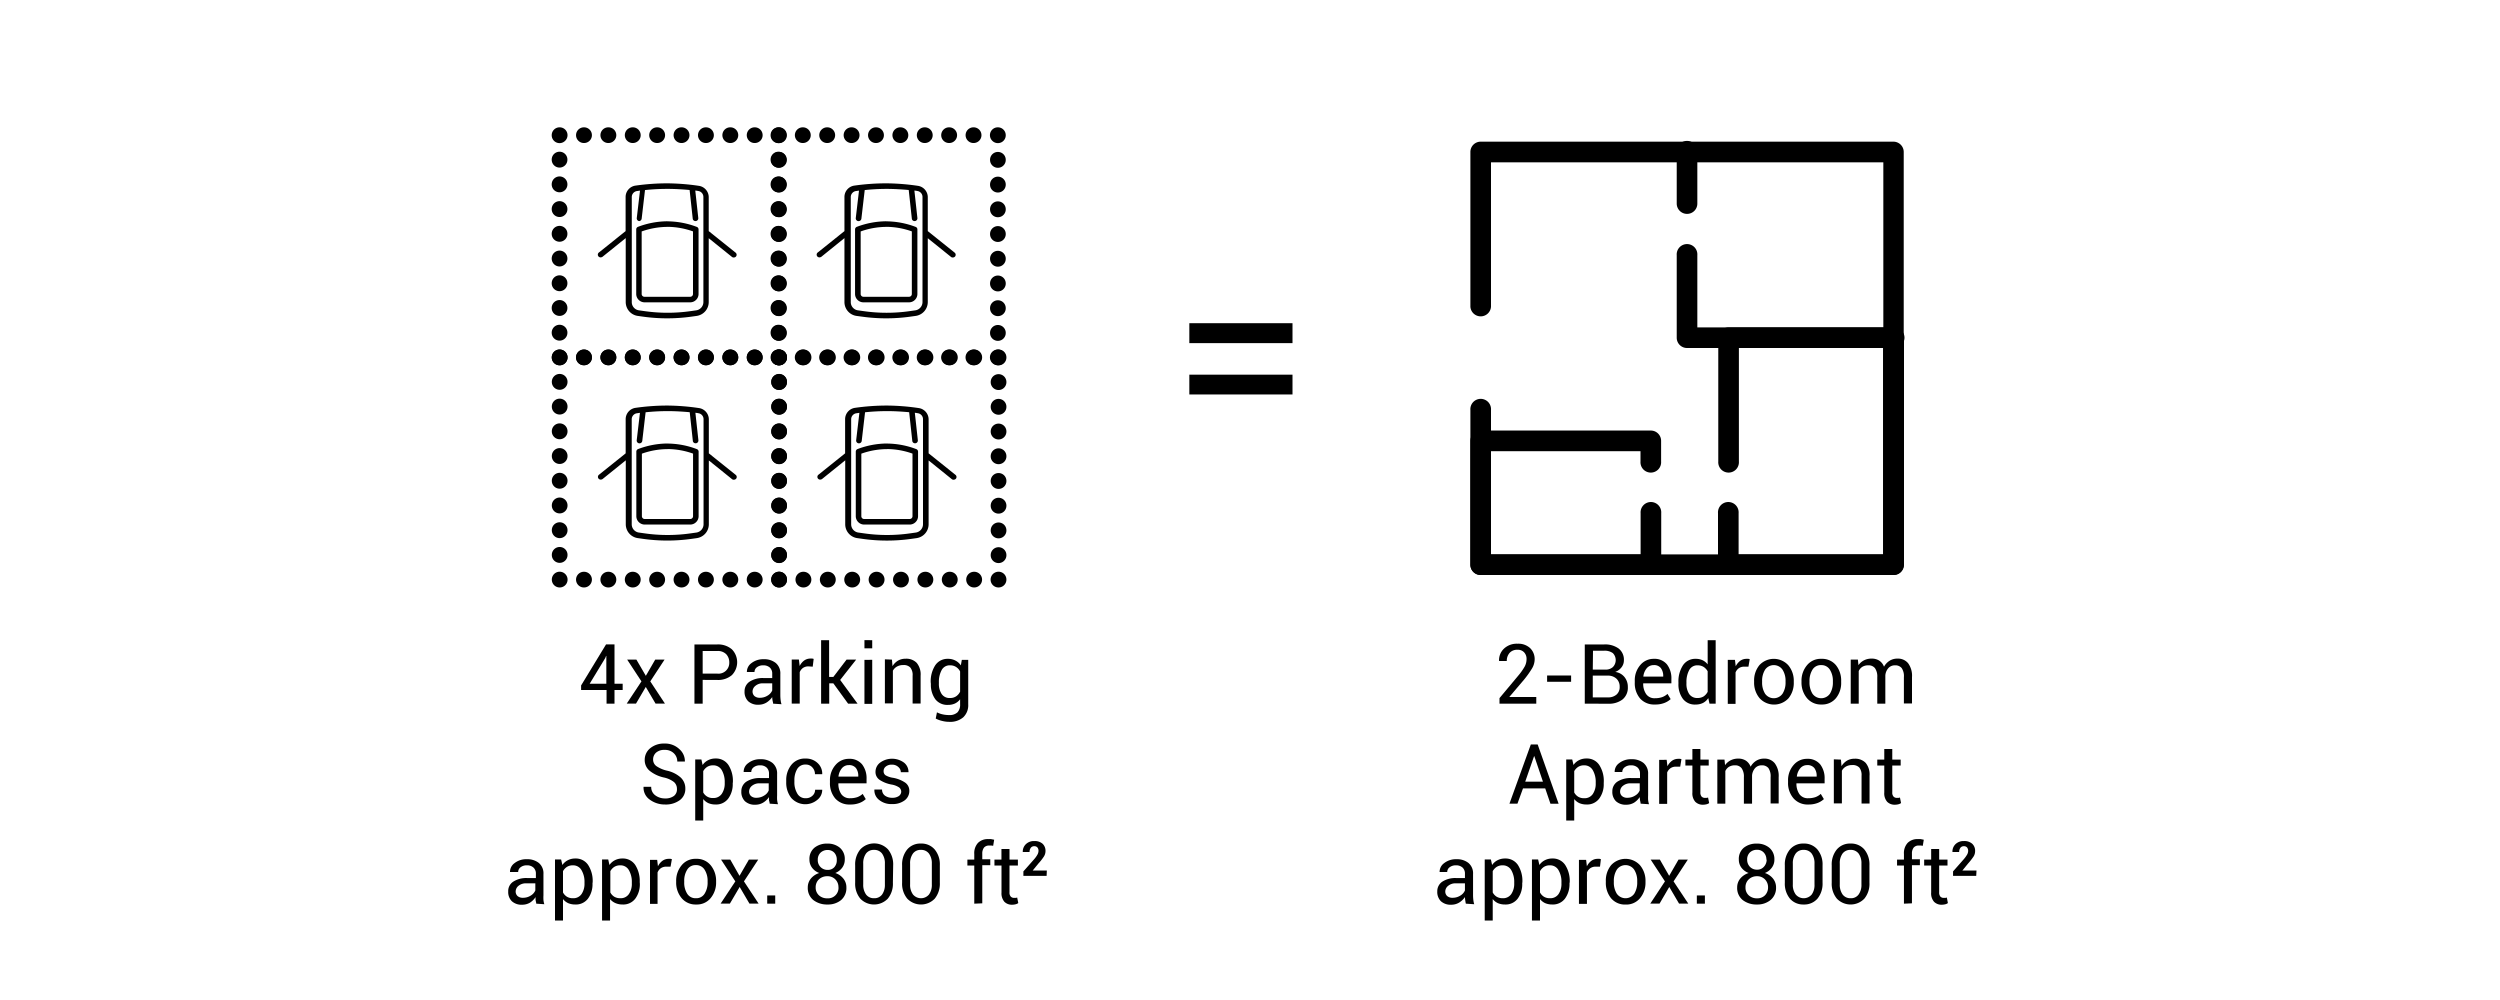 <svg id="Layer_1" data-name="Layer 1" xmlns="http://www.w3.org/2000/svg" width="450" height="180" viewBox="0 0 450 180"><defs><style>.cls-1,.cls-2,.cls-3{fill:none;stroke:#000;stroke-linecap:round;stroke-linejoin:round;stroke-width:2.83px;}.cls-2{stroke-dasharray:0.03 4.36;}.cls-3{stroke-dasharray:0.03 4.42;}</style></defs><title>diagrams</title><path d="M110.61,123.07h1.47v1.13h-1.47v2.46h-1.43V124.2H104.6v-.82l4.49-7.39h1.52Zm-4.47,0h3v-5h-.05l-.14.37Z"/><path d="M116.25,121.65l1.69-2.92h1.68l-2.57,3.92,2.64,4H118l-1.76-3-1.76,3h-1.67l2.65-4-2.57-3.92h1.66Z"/><path d="M126.48,122.38v4.28H125V116h4.08a3.81,3.81,0,0,1,2.66.88,3.31,3.31,0,0,1,0,4.64,3.81,3.81,0,0,1-2.66.87Zm0-1.13h2.63a1.94,1.94,0,0,0,2.16-2,2.13,2.13,0,0,0-.54-1.48,2.1,2.1,0,0,0-1.62-.59h-2.63Z"/><path d="M139.16,126.66c0-.24-.09-.45-.11-.64a3.31,3.31,0,0,1-.05-.55,3.47,3.47,0,0,1-1.05,1,2.75,2.75,0,0,1-1.4.38,2.59,2.59,0,0,1-1.88-.63,2.35,2.35,0,0,1-.65-1.75,2.06,2.06,0,0,1,.92-1.78,4.33,4.33,0,0,1,2.49-.64H139v-.78a1.46,1.46,0,0,0-.42-1.1,1.7,1.7,0,0,0-1.21-.41,1.77,1.77,0,0,0-1.13.35,1.06,1.06,0,0,0-.43.85h-1.37l0,0a1.93,1.93,0,0,1,.81-1.59,3.42,3.42,0,0,1,2.22-.71,3.3,3.3,0,0,1,2.17.68,2.43,2.43,0,0,1,.82,2v3.82a7.22,7.22,0,0,0,.05.82,4.15,4.15,0,0,0,.16.78Zm-2.39-1.06a2.55,2.55,0,0,0,1.41-.4,2,2,0,0,0,.82-.92V123h-1.62a2,2,0,0,0-1.39.44,1.32,1.32,0,0,0-.53,1,1.11,1.11,0,0,0,.33.84A1.42,1.42,0,0,0,136.77,125.6Z"/><path d="M146.29,120l-.74-.05a1.7,1.7,0,0,0-1,.27,1.73,1.73,0,0,0-.6.77v5.66h-1.44v-7.93h1.29l.14,1.16a2.71,2.71,0,0,1,.83-1,1.94,1.94,0,0,1,1.14-.34l.3,0,.25.06Z"/><path d="M150,123h-.74v3.66H147.8V115.23h1.44v6.62H150l2.38-3.12h1.73l-2.88,3.66,3.13,4.27h-1.7Z"/><path d="M157,116.7H155.6v-1.47H157Zm0,10H155.6v-7.93H157Z"/><path d="M160.55,118.73l.1,1.18a2.9,2.9,0,0,1,1-1,2.67,2.67,0,0,1,1.36-.34,2.59,2.59,0,0,1,2,.75,3.27,3.27,0,0,1,.7,2.31v5h-1.44v-5a2.11,2.11,0,0,0-.42-1.48,1.61,1.61,0,0,0-1.26-.44,2.22,2.22,0,0,0-1.13.27,1.84,1.84,0,0,0-.74.75v5.88h-1.44v-7.93Z"/><path d="M167.53,122.84a5.32,5.32,0,0,1,.81-3.08,2.64,2.64,0,0,1,2.29-1.17,2.79,2.79,0,0,1,1.32.3,2.6,2.6,0,0,1,1,.88l.18-1h1.15v8a3,3,0,0,1-.89,2.34,3.61,3.61,0,0,1-2.56.82,5.07,5.07,0,0,1-1.23-.16,4.74,4.74,0,0,1-1.17-.43l.22-1.12a4.1,4.1,0,0,0,1,.36,5.16,5.16,0,0,0,1.16.13,2.09,2.09,0,0,0,1.53-.48,2,2,0,0,0,.48-1.46v-.9a2.54,2.54,0,0,1-.93.76,2.91,2.91,0,0,1-1.25.25,2.72,2.72,0,0,1-2.27-1,4.4,4.4,0,0,1-.81-2.76ZM169,123a3.32,3.32,0,0,0,.49,1.91,1.69,1.69,0,0,0,1.52.73,1.89,1.89,0,0,0,1.09-.3,2.14,2.14,0,0,0,.72-.84v-3.64a2.07,2.07,0,0,0-.72-.8,1.9,1.9,0,0,0-1.08-.3,1.62,1.62,0,0,0-1.52.85,4.46,4.46,0,0,0-.5,2.23Z"/><path d="M121.85,142a1.61,1.61,0,0,0-.52-1.22,4.47,4.47,0,0,0-1.83-.83,6.2,6.2,0,0,1-2.54-1.19,2.48,2.48,0,0,1-.91-2,2.66,2.66,0,0,1,1-2.09,3.85,3.85,0,0,1,2.55-.83,3.7,3.7,0,0,1,2.68,1,2.87,2.87,0,0,1,1,2.23l0,0h-1.37a2,2,0,0,0-.64-1.5,2.25,2.25,0,0,0-1.62-.59,2.22,2.22,0,0,0-1.55.49,1.63,1.63,0,0,0-.54,1.27,1.44,1.44,0,0,0,.59,1.16,5.58,5.58,0,0,0,1.92.82,5.47,5.47,0,0,1,2.45,1.23,2.67,2.67,0,0,1,.84,2,2.49,2.49,0,0,1-1,2.08,4.24,4.24,0,0,1-2.65.78,4.55,4.55,0,0,1-2.73-.86,2.62,2.62,0,0,1-1.14-2.32v0h1.38a1.79,1.79,0,0,0,.76,1.55,2.9,2.9,0,0,0,1.72.54,2.56,2.56,0,0,0,1.62-.46A1.49,1.49,0,0,0,121.85,142Z"/><path d="M131.89,141a4.34,4.34,0,0,1-.82,2.76,2.71,2.71,0,0,1-2.26,1.05,3.23,3.23,0,0,1-1.29-.24,2.5,2.5,0,0,1-.94-.74v3.87h-1.44v-11h1.11l.22,1a2.6,2.6,0,0,1,1-.87,2.86,2.86,0,0,1,1.35-.3,2.66,2.66,0,0,1,2.29,1.16,5.33,5.33,0,0,1,.81,3.09Zm-1.44-.16a4.18,4.18,0,0,0-.53-2.21,1.73,1.73,0,0,0-1.57-.87,1.93,1.93,0,0,0-1.06.28,2.2,2.2,0,0,0-.71.77v3.83a1.89,1.89,0,0,0,1.79,1,1.77,1.77,0,0,0,1.55-.75,3.29,3.29,0,0,0,.53-1.93Z"/><path d="M138.54,144.66c0-.24-.09-.45-.12-.64a4.89,4.89,0,0,1,0-.55,3.36,3.36,0,0,1-1.05,1,2.71,2.71,0,0,1-1.39.38,2.6,2.6,0,0,1-1.89-.63,2.35,2.35,0,0,1-.65-1.75,2.06,2.06,0,0,1,.92-1.78,4.39,4.39,0,0,1,2.5-.64h1.56v-.78a1.46,1.46,0,0,0-.42-1.1,1.66,1.66,0,0,0-1.2-.41,1.78,1.78,0,0,0-1.14.35,1.06,1.06,0,0,0-.43.85h-1.37v0a1.88,1.88,0,0,1,.81-1.59,3.38,3.38,0,0,1,2.22-.71,3.31,3.31,0,0,1,2.17.68,2.46,2.46,0,0,1,.82,2v3.82a7.27,7.27,0,0,0,0,.82,4.15,4.15,0,0,0,.16.78Zm-2.4-1.06a2.55,2.55,0,0,0,1.41-.4,1.91,1.91,0,0,0,.82-.92V141h-1.61a2.06,2.06,0,0,0-1.4.44,1.31,1.31,0,0,0-.52,1,1.11,1.11,0,0,0,.33.84A1.39,1.39,0,0,0,136.14,143.6Z"/><path d="M145.06,143.68a1.69,1.69,0,0,0,1.17-.44,1.41,1.41,0,0,0,.49-1.09H148l0,0a2.27,2.27,0,0,1-.88,1.82,3.37,3.37,0,0,1-4.69-.34,4.42,4.42,0,0,1-.91-2.83v-.31a4.34,4.34,0,0,1,.92-2.81,3.09,3.09,0,0,1,2.57-1.14,3,3,0,0,1,2.17.82,2.56,2.56,0,0,1,.82,2l0,0h-1.31a1.72,1.72,0,0,0-.47-1.23,1.54,1.54,0,0,0-1.19-.51,1.67,1.67,0,0,0-1.55.83,3.89,3.89,0,0,0-.49,2v.31a3.88,3.88,0,0,0,.48,2A1.66,1.66,0,0,0,145.06,143.68Z"/><path d="M153,144.81a3.35,3.35,0,0,1-2.66-1.09,4.23,4.23,0,0,1-.95-2.87v-.32a4.12,4.12,0,0,1,1-2.83,3.11,3.11,0,0,1,2.41-1.11,2.89,2.89,0,0,1,2.38,1,4.08,4.08,0,0,1,.8,2.63V141h-5.07l0,0a3.3,3.3,0,0,0,.52,1.94,1.83,1.83,0,0,0,1.61.74,3.88,3.88,0,0,0,1.29-.2,3,3,0,0,0,.95-.58l.56.94a3.45,3.45,0,0,1-1.12.69A4.41,4.41,0,0,1,153,144.81Zm-.22-7.09a1.58,1.58,0,0,0-1.25.58,2.83,2.83,0,0,0-.61,1.49l0,0h3.57v-.12a2.3,2.3,0,0,0-.42-1.42A1.52,1.52,0,0,0,152.82,137.72Z"/><path d="M162.22,142.53a1,1,0,0,0-.36-.78,3.47,3.47,0,0,0-1.37-.53,5.73,5.73,0,0,1-2.15-.84,1.69,1.69,0,0,1-.75-1.45,2.07,2.07,0,0,1,.82-1.65,3.64,3.64,0,0,1,4.32,0,2.14,2.14,0,0,1,.8,1.71l0,0h-1.38a1.25,1.25,0,0,0-.45-.93,1.61,1.61,0,0,0-1.14-.42,1.63,1.63,0,0,0-1.13.35,1,1,0,0,0-.38.82.88.88,0,0,0,.32.72,3.64,3.64,0,0,0,1.35.47,5.68,5.68,0,0,1,2.21.87,1.77,1.77,0,0,1,.75,1.47,2.09,2.09,0,0,1-.85,1.73,3.54,3.54,0,0,1-2.23.66,3.45,3.45,0,0,1-2.39-.77,2.18,2.18,0,0,1-.82-1.79v-.05h1.38a1.32,1.32,0,0,0,.57,1.13,2.18,2.18,0,0,0,1.25.35,2,2,0,0,0,1.21-.32A1,1,0,0,0,162.22,142.53Z"/><path d="M96.52,162.66c0-.24-.09-.45-.11-.64a3.31,3.31,0,0,1,0-.55,3.47,3.47,0,0,1-1,1,2.75,2.75,0,0,1-1.4.38,2.59,2.59,0,0,1-1.88-.63,2.31,2.31,0,0,1-.65-1.75,2,2,0,0,1,.92-1.78,4.33,4.33,0,0,1,2.49-.64h1.57v-.78a1.43,1.43,0,0,0-.43-1.1,1.66,1.66,0,0,0-1.2-.41,1.75,1.75,0,0,0-1.13.35,1.06,1.06,0,0,0-.43.85H91.8l0,0a1.93,1.93,0,0,1,.81-1.59,3.38,3.38,0,0,1,2.22-.71,3.31,3.31,0,0,1,2.17.68,2.43,2.43,0,0,1,.82,2v3.82a7.22,7.22,0,0,0,0,.82,3.49,3.49,0,0,0,.16.78Zm-2.4-1.06a2.56,2.56,0,0,0,1.42-.4,2,2,0,0,0,.82-.92V159H94.74a2.08,2.08,0,0,0-1.4.44,1.34,1.34,0,0,0-.52,1,1.11,1.11,0,0,0,.33.84A1.39,1.39,0,0,0,94.12,161.6Z"/><path d="M106.65,159a4.34,4.34,0,0,1-.82,2.76,2.71,2.71,0,0,1-2.26,1.05,3.23,3.23,0,0,1-1.29-.24,2.5,2.5,0,0,1-.94-.74v3.87H99.9v-11H101l.23,1a2.6,2.6,0,0,1,1-.87,2.85,2.85,0,0,1,1.34-.3,2.65,2.65,0,0,1,2.29,1.16,5.26,5.26,0,0,1,.82,3.09Zm-1.44-.16a4.09,4.09,0,0,0-.54-2.21,1.71,1.71,0,0,0-1.56-.87,1.91,1.91,0,0,0-1.06.28,2.2,2.2,0,0,0-.71.77v3.83a2,2,0,0,0,.71.77,2,2,0,0,0,1.08.27,1.77,1.77,0,0,0,1.55-.75,3.29,3.29,0,0,0,.53-1.93Z"/><path d="M115.17,159a4.34,4.34,0,0,1-.82,2.76,2.7,2.7,0,0,1-2.26,1.05,3.14,3.14,0,0,1-1.28-.24,2.53,2.53,0,0,1-1-.74v3.87h-1.44v-11h1.11l.22,1a2.68,2.68,0,0,1,1-.87,2.92,2.92,0,0,1,1.35-.3,2.66,2.66,0,0,1,2.29,1.16,5.33,5.33,0,0,1,.81,3.09Zm-1.44-.16a4.18,4.18,0,0,0-.53-2.21,1.71,1.71,0,0,0-1.56-.87,1.94,1.94,0,0,0-1.07.28,2.2,2.2,0,0,0-.71.77v3.83a2,2,0,0,0,.71.77,2.06,2.06,0,0,0,1.08.27,1.77,1.77,0,0,0,1.55-.75,3.21,3.21,0,0,0,.53-1.93Z"/><path d="M120.7,156l-.74,0a1.68,1.68,0,0,0-1,.27,1.73,1.73,0,0,0-.6.77v5.66H117v-7.93h1.29l.14,1.16a2.71,2.71,0,0,1,.83-1,1.94,1.94,0,0,1,1.14-.34l.3,0,.24.06Z"/><path d="M121.71,158.62a4.33,4.33,0,0,1,1-2.89,3.17,3.17,0,0,1,2.58-1.14,3.23,3.23,0,0,1,2.61,1.13,4.38,4.38,0,0,1,1,2.9v.16a4.36,4.36,0,0,1-1,2.9,3.19,3.19,0,0,1-2.59,1.13,3.24,3.24,0,0,1-2.6-1.13,4.32,4.32,0,0,1-1-2.9Zm1.45.16a3.69,3.69,0,0,0,.53,2.08,1.75,1.75,0,0,0,1.58.82,1.73,1.73,0,0,0,1.56-.82,3.69,3.69,0,0,0,.54-2.08v-.16a3.71,3.71,0,0,0-.54-2.07,1.77,1.77,0,0,0-1.58-.83,1.73,1.73,0,0,0-1.56.83,3.7,3.7,0,0,0-.53,2.07Z"/><path d="M133.11,157.65l1.69-2.92h1.68l-2.57,3.92,2.64,4H134.9l-1.76-3-1.76,3h-1.67l2.65-4-2.57-3.92h1.66Z"/><path d="M139.54,162.66H138.1v-1.48h1.44Z"/><path d="M152.06,154.72a2.43,2.43,0,0,1-.47,1.47,2.87,2.87,0,0,1-1.24.95,3.09,3.09,0,0,1,1.45,1,2.46,2.46,0,0,1,.55,1.59,2.84,2.84,0,0,1-.95,2.28,3.69,3.69,0,0,1-2.44.8,4,4,0,0,1-2.56-.8,2.78,2.78,0,0,1-1-2.28,2.47,2.47,0,0,1,.56-1.59,3.19,3.19,0,0,1,1.51-1,2.79,2.79,0,0,1-1.29-.94,2.38,2.38,0,0,1-.48-1.47,2.61,2.61,0,0,1,.9-2.14,3.55,3.55,0,0,1,2.34-.74,3.35,3.35,0,0,1,2.23.74A2.64,2.64,0,0,1,152.06,154.72Zm-1.14,5a1.93,1.93,0,0,0-2-2,2.14,2.14,0,0,0-1.51.56,1.93,1.93,0,0,0-.59,1.44,1.87,1.87,0,0,0,.59,1.44,2.16,2.16,0,0,0,1.52.54,1.88,1.88,0,0,0,2-2Zm-.3-5a1.78,1.78,0,0,0-.48-1.27A1.59,1.59,0,0,0,149,153a1.81,1.81,0,0,0-1.29.47,1.7,1.7,0,0,0-.51,1.29,1.73,1.73,0,0,0,1.81,1.82,1.53,1.53,0,0,0,1.18-.5A1.85,1.85,0,0,0,150.62,154.74Z"/><path d="M160.72,158.89a4.19,4.19,0,0,1-.92,2.87,3.43,3.43,0,0,1-4.94,0,4.2,4.2,0,0,1-.93-2.87v-3.13a4.24,4.24,0,0,1,.92-2.86,3.42,3.42,0,0,1,5,0,4.24,4.24,0,0,1,.92,2.86Zm-1.44-3.43a2.94,2.94,0,0,0-.51-1.82,1.73,1.73,0,0,0-1.45-.66,1.71,1.71,0,0,0-1.44.66,3,3,0,0,0-.5,1.82v3.73a3,3,0,0,0,.51,1.82,1.72,1.72,0,0,0,1.44.67,1.7,1.7,0,0,0,1.45-.67,3,3,0,0,0,.5-1.82Z"/><path d="M169.17,158.89a4.25,4.25,0,0,1-.92,2.87,3.43,3.43,0,0,1-4.94,0,4.2,4.2,0,0,1-.93-2.87v-3.13a4.24,4.24,0,0,1,.92-2.86,3.07,3.07,0,0,1,2.46-1.06,3.12,3.12,0,0,1,2.48,1.06,4.19,4.19,0,0,1,.93,2.86Zm-1.44-3.43a2.94,2.94,0,0,0-.52-1.82,1.72,1.72,0,0,0-1.45-.66,1.68,1.68,0,0,0-1.43.66,2.94,2.94,0,0,0-.51,1.82v3.73a2.89,2.89,0,0,0,.52,1.82,1.88,1.88,0,0,0,2.88,0,2.92,2.92,0,0,0,.51-1.82Z"/><path d="M175.37,162.66V155.8h-1.24v-1.07h1.24v-1a2.72,2.72,0,0,1,.66-2,2.46,2.46,0,0,1,1.85-.69,2.92,2.92,0,0,1,.51,0l.56.11-.18,1.1a2.16,2.16,0,0,0-.32-.05,2.42,2.42,0,0,0-.39,0,1.15,1.15,0,0,0-.94.37,1.76,1.76,0,0,0-.31,1.1v1h1.44v1.07h-1.44v6.86Z"/><path d="M181.71,152.82v1.91h1.51v1.07h-1.51v4.81a1.05,1.05,0,0,0,.24.79.82.82,0,0,0,.61.22l.28,0a1.26,1.26,0,0,0,.25-.07l.2,1a1.34,1.34,0,0,1-.48.22,2.64,2.64,0,0,1-.62.08,1.88,1.88,0,0,1-1.4-.53,2.33,2.33,0,0,1-.52-1.67V155.8H179v-1.07h1.26v-1.91Z"/><path d="M188.39,157.66h-4.18v-.81l1.93-2.18a4.87,4.87,0,0,0,.61-.86,1.46,1.46,0,0,0,.18-.65.91.91,0,0,0-.19-.61.69.69,0,0,0-.57-.23.73.73,0,0,0-.63.29,1.21,1.21,0,0,0-.22.75H184.1v0a1.85,1.85,0,0,1,.55-1.4,2.07,2.07,0,0,1,1.53-.57,2.13,2.13,0,0,1,1.48.48,1.73,1.73,0,0,1,.53,1.32,1.84,1.84,0,0,1-.3,1,9.58,9.58,0,0,1-1,1.27l-1,1.23v0h2.54Z"/><path d="M276.53,126.66h-6.62v-1l3.34-4a10.59,10.59,0,0,0,1.22-1.73,2.88,2.88,0,0,0,.31-1.29,1.71,1.71,0,0,0-.43-1.21,1.51,1.51,0,0,0-1.19-.47,1.8,1.8,0,0,0-1.44.57,2.16,2.16,0,0,0-.5,1.45h-1.39v0a2.85,2.85,0,0,1,.87-2.21,3.35,3.35,0,0,1,2.47-.9,3.1,3.1,0,0,1,2.25.79,2.74,2.74,0,0,1,.82,2,3.26,3.26,0,0,1-.47,1.65,17.47,17.47,0,0,1-1.42,2l-2.68,3.15v0h4.86Z"/><path d="M282.8,122.72h-4.32v-1.13h4.32Z"/><path d="M285.26,126.66V116h3.48a4.15,4.15,0,0,1,2.61.73,2.55,2.55,0,0,1,.95,2.16,2,2,0,0,1-.43,1.23,2.59,2.59,0,0,1-1.13.83,2.53,2.53,0,0,1,1.66.91,2.78,2.78,0,0,1,.61,1.8,2.72,2.72,0,0,1-.95,2.24,4,4,0,0,1-2.58.77Zm1.44-6.13H289a1.91,1.91,0,0,0,1.31-.45,1.79,1.79,0,0,0,0-2.52,2.49,2.49,0,0,0-1.57-.43h-2Zm0,1.12v3.88h2.78A2.23,2.23,0,0,0,291,125a1.75,1.75,0,0,0,.54-1.38,1.92,1.92,0,0,0-.55-1.43,2.22,2.22,0,0,0-1.5-.58H286.7Z"/><path d="M297.88,126.81a3.36,3.36,0,0,1-2.67-1.09,4.23,4.23,0,0,1-.95-2.87v-.32a4.16,4.16,0,0,1,1-2.83,3.11,3.11,0,0,1,2.41-1.11,2.89,2.89,0,0,1,2.38,1,4.08,4.08,0,0,1,.8,2.63V123h-5.07l0,0a3.23,3.23,0,0,0,.53,1.94,1.82,1.82,0,0,0,1.61.74,3.82,3.82,0,0,0,1.28-.2,2.92,2.92,0,0,0,.95-.58l.57.94a3.62,3.62,0,0,1-1.13.69A4.39,4.39,0,0,1,297.88,126.81Zm-.23-7.09a1.6,1.6,0,0,0-1.25.58,2.75,2.75,0,0,0-.6,1.49v0h3.58v-.12a2.31,2.31,0,0,0-.43-1.42A1.52,1.52,0,0,0,297.65,119.72Z"/><path d="M302.12,122.84a5.32,5.32,0,0,1,.81-3.08,2.64,2.64,0,0,1,2.29-1.17,2.86,2.86,0,0,1,1.24.25,2.54,2.54,0,0,1,.92.75v-4.36h1.44v11.43h-1.11l-.22-1a2.55,2.55,0,0,1-.95.87,3,3,0,0,1-1.33.29,2.72,2.72,0,0,1-2.27-1,4.34,4.34,0,0,1-.82-2.76Zm1.44.16a3.33,3.33,0,0,0,.49,1.92,1.73,1.73,0,0,0,1.53.72,2,2,0,0,0,1.08-.29,2.31,2.31,0,0,0,.72-.82v-3.7a2.26,2.26,0,0,0-.72-.78,2,2,0,0,0-1.07-.29,1.63,1.63,0,0,0-1.53.85,4.46,4.46,0,0,0-.5,2.23Z"/><path d="M314.72,120,314,120a1.65,1.65,0,0,0-1,.27,1.73,1.73,0,0,0-.6.77v5.66H311v-7.93h1.29l.14,1.16a2.81,2.81,0,0,1,.83-1,1.94,1.94,0,0,1,1.14-.34l.31,0,.24.06Z"/><path d="M315.74,122.62a4.37,4.37,0,0,1,.95-2.89,3.53,3.53,0,0,1,5.19,0,4.34,4.34,0,0,1,1,2.9v.16a4.36,4.36,0,0,1-.95,2.9,3.54,3.54,0,0,1-5.19,0,4.32,4.32,0,0,1-1-2.9Zm1.44.16a3.78,3.78,0,0,0,.53,2.08,1.92,1.92,0,0,0,3.15,0,3.69,3.69,0,0,0,.54-2.08v-.16a3.71,3.71,0,0,0-.54-2.07,1.91,1.91,0,0,0-3.15,0,3.79,3.79,0,0,0-.53,2.07Z"/><path d="M324.27,122.62a4.32,4.32,0,0,1,1-2.89,3.17,3.17,0,0,1,2.58-1.14,3.23,3.23,0,0,1,2.61,1.13,4.38,4.38,0,0,1,.95,2.9v.16a4.31,4.31,0,0,1-.95,2.9,3.19,3.19,0,0,1-2.59,1.13,3.24,3.24,0,0,1-2.6-1.13,4.36,4.36,0,0,1-1-2.9Zm1.44.16a3.78,3.78,0,0,0,.53,2.08,1.92,1.92,0,0,0,3.15,0,3.78,3.78,0,0,0,.53-2.08v-.16a3.71,3.71,0,0,0-.54-2.07,1.77,1.77,0,0,0-1.58-.83,1.74,1.74,0,0,0-1.56.83,3.79,3.79,0,0,0-.53,2.07Z"/><path d="M334.42,118.73l.1,1a2.76,2.76,0,0,1,1-.87,2.9,2.9,0,0,1,1.38-.31,2.49,2.49,0,0,1,1.36.36,2.24,2.24,0,0,1,.86,1.1,2.92,2.92,0,0,1,1-1.07,2.6,2.6,0,0,1,1.43-.39,2.35,2.35,0,0,1,1.91.83,3.79,3.79,0,0,1,.7,2.5v4.74H342.7V121.9a2.59,2.59,0,0,0-.4-1.65,1.46,1.46,0,0,0-1.2-.49,1.54,1.54,0,0,0-1.2.51,2.23,2.23,0,0,0-.54,1.3v5.09h-1.45V121.9a2.6,2.6,0,0,0-.41-1.62,1.42,1.42,0,0,0-1.19-.52,2,2,0,0,0-1.09.27,1.73,1.73,0,0,0-.65.76v5.87h-1.44v-7.93Z"/><path d="M278.14,141.91h-4l-1,2.75H271.7L275.55,134h1.23l3.77,10.67h-1.47Zm-3.6-1.21h3.19l-1.55-4.58h-.05Z"/><path d="M288.67,141a4.34,4.34,0,0,1-.82,2.76,2.71,2.71,0,0,1-2.26,1.05,3.23,3.23,0,0,1-1.29-.24,2.5,2.5,0,0,1-.94-.74v3.87h-1.44v-11H283l.23,1a2.6,2.6,0,0,1,1-.87,2.86,2.86,0,0,1,1.35-.3,2.63,2.63,0,0,1,2.28,1.16,5.26,5.26,0,0,1,.82,3.09Zm-1.44-.16a4.18,4.18,0,0,0-.53-2.21,1.73,1.73,0,0,0-1.57-.87,1.91,1.91,0,0,0-1.06.28,2.2,2.2,0,0,0-.71.77v3.83a2,2,0,0,0,.71.77,2,2,0,0,0,1.08.27,1.77,1.77,0,0,0,1.55-.75,3.29,3.29,0,0,0,.53-1.93Z"/><path d="M295.31,144.66c0-.24-.08-.45-.11-.64a4.89,4.89,0,0,1-.05-.55,3.47,3.47,0,0,1-1,1,2.71,2.71,0,0,1-1.39.38,2.6,2.6,0,0,1-1.89-.63,2.35,2.35,0,0,1-.65-1.75,2.06,2.06,0,0,1,.92-1.78,4.36,4.36,0,0,1,2.5-.64h1.56v-.78a1.46,1.46,0,0,0-.42-1.1,1.68,1.68,0,0,0-1.2-.41,1.78,1.78,0,0,0-1.14.35,1.06,1.06,0,0,0-.43.85h-1.37v0a1.89,1.89,0,0,1,.8-1.59,3.42,3.42,0,0,1,2.23-.71,3.31,3.31,0,0,1,2.17.68,2.46,2.46,0,0,1,.82,2v3.82a7.27,7.27,0,0,0,0,.82,4.15,4.15,0,0,0,.16.78Zm-2.39-1.06a2.55,2.55,0,0,0,1.41-.4,1.91,1.91,0,0,0,.82-.92V141h-1.62a2.05,2.05,0,0,0-1.39.44,1.31,1.31,0,0,0-.52,1,1.07,1.07,0,0,0,.33.84A1.37,1.37,0,0,0,292.92,143.6Z"/><path d="M302.44,138l-.74,0a1.65,1.65,0,0,0-1,.27,1.82,1.82,0,0,0-.61.77v5.66h-1.44v-7.93H300l.14,1.16a2.71,2.71,0,0,1,.83-1,1.94,1.94,0,0,1,1.14-.34l.31,0,.24.06Z"/><path d="M306.07,134.82v1.91h1.5v1.07h-1.5v4.81a1.1,1.1,0,0,0,.23.79.86.86,0,0,0,.62.22l.27,0a1.2,1.2,0,0,0,.26-.07l.2,1a1.34,1.34,0,0,1-.48.22,2.7,2.7,0,0,1-.62.08,1.88,1.88,0,0,1-1.4-.53,2.29,2.29,0,0,1-.52-1.67V137.8h-1.26v-1.07h1.26v-1.91Z"/><path d="M310.41,136.73l.1,1a2.76,2.76,0,0,1,1-.87,2.9,2.9,0,0,1,1.38-.31,2.46,2.46,0,0,1,1.36.36,2.24,2.24,0,0,1,.86,1.1,2.92,2.92,0,0,1,1-1.07,2.6,2.6,0,0,1,1.43-.39,2.35,2.35,0,0,1,1.91.83,3.79,3.79,0,0,1,.71,2.5v4.74h-1.45V139.9a2.59,2.59,0,0,0-.4-1.65,1.46,1.46,0,0,0-1.2-.49,1.55,1.55,0,0,0-1.2.51,2.29,2.29,0,0,0-.54,1.3v5.09H313.9V139.9a2.6,2.6,0,0,0-.41-1.62,1.42,1.42,0,0,0-1.19-.52,2,2,0,0,0-1.09.27,1.73,1.73,0,0,0-.65.76v5.87h-1.44v-7.93Z"/><path d="M325.51,144.81a3.34,3.34,0,0,1-2.66-1.09,4.18,4.18,0,0,1-1-2.87v-.32a4.12,4.12,0,0,1,1-2.83,3.11,3.11,0,0,1,2.41-1.11,2.9,2.9,0,0,1,2.38,1,4.08,4.08,0,0,1,.79,2.63V141h-5.07l0,0a3.3,3.3,0,0,0,.53,1.94,1.83,1.83,0,0,0,1.61.74,3.88,3.88,0,0,0,1.29-.2,3,3,0,0,0,.95-.58l.56.94a3.57,3.57,0,0,1-1.12.69A4.44,4.44,0,0,1,325.51,144.81Zm-.22-7.09a1.58,1.58,0,0,0-1.25.58,2.75,2.75,0,0,0-.61,1.49l0,0H327v-.12a2.3,2.3,0,0,0-.42-1.42A1.54,1.54,0,0,0,325.29,137.72Z"/><path d="M331.37,136.73l.1,1.18a3,3,0,0,1,1-1,2.63,2.63,0,0,1,1.35-.34,2.59,2.59,0,0,1,2,.75,3.27,3.27,0,0,1,.7,2.31v5h-1.44v-5a2.16,2.16,0,0,0-.41-1.48,1.65,1.65,0,0,0-1.27-.44,2.22,2.22,0,0,0-1.13.27,1.82,1.82,0,0,0-.73.75v5.88h-1.45v-7.93Z"/><path d="M340.61,134.82v1.91h1.51v1.07h-1.51v4.81a1.05,1.05,0,0,0,.24.79.82.82,0,0,0,.61.22l.27,0a1.2,1.2,0,0,0,.26-.07l.2,1a1.34,1.34,0,0,1-.48.22,2.7,2.7,0,0,1-.62.08,1.88,1.88,0,0,1-1.4-.53,2.29,2.29,0,0,1-.52-1.67V137.8h-1.26v-1.07h1.26v-1.91Z"/><path d="M263.85,162.66c-.05-.24-.08-.45-.11-.64a4.89,4.89,0,0,1-.05-.55,3.47,3.47,0,0,1-1.05,1,2.74,2.74,0,0,1-1.39.38,2.6,2.6,0,0,1-1.89-.63,2.35,2.35,0,0,1-.65-1.75,2.06,2.06,0,0,1,.92-1.78,4.34,4.34,0,0,1,2.5-.64h1.56v-.78a1.46,1.46,0,0,0-.42-1.1,1.69,1.69,0,0,0-1.2-.41,1.78,1.78,0,0,0-1.14.35,1.06,1.06,0,0,0-.43.85h-1.37l0,0a1.93,1.93,0,0,1,.81-1.59,3.42,3.42,0,0,1,2.23-.71,3.29,3.29,0,0,1,2.16.68,2.43,2.43,0,0,1,.82,2v3.82a7.22,7.22,0,0,0,.05.82,4.15,4.15,0,0,0,.16.78Zm-2.39-1.06a2.55,2.55,0,0,0,1.41-.4,2,2,0,0,0,.82-.92V159h-1.62a2.05,2.05,0,0,0-1.39.44,1.32,1.32,0,0,0-.53,1,1.11,1.11,0,0,0,.33.84A1.42,1.42,0,0,0,261.46,161.6Z"/><path d="M274,159a4.34,4.34,0,0,1-.82,2.76,2.7,2.7,0,0,1-2.26,1.05,3.23,3.23,0,0,1-1.29-.24,2.5,2.5,0,0,1-.94-.74v3.87h-1.44v-11h1.11l.22,1a2.6,2.6,0,0,1,1-.87,2.89,2.89,0,0,1,1.35-.3,2.66,2.66,0,0,1,2.29,1.16,5.33,5.33,0,0,1,.81,3.09Zm-1.44-.16a4.18,4.18,0,0,0-.53-2.21,1.73,1.73,0,0,0-1.56-.87,1.94,1.94,0,0,0-1.07.28,2.2,2.2,0,0,0-.71.77v3.83a2,2,0,0,0,.71.77,2.06,2.06,0,0,0,1.08.27,1.77,1.77,0,0,0,1.55-.75,3.29,3.29,0,0,0,.53-1.93Z"/><path d="M282.51,159a4.4,4.4,0,0,1-.82,2.76,2.72,2.72,0,0,1-2.27,1.05,3.21,3.21,0,0,1-1.28-.24,2.5,2.5,0,0,1-.94-.74v3.87h-1.45v-11h1.11l.23,1a2.65,2.65,0,0,1,1-.87,2.92,2.92,0,0,1,1.35-.3,2.65,2.65,0,0,1,2.29,1.16,5.26,5.26,0,0,1,.82,3.09Zm-1.45-.16a4.09,4.09,0,0,0-.53-2.21,1.71,1.71,0,0,0-1.56-.87,1.88,1.88,0,0,0-1.06.28,2.2,2.2,0,0,0-.71.77v3.83a2,2,0,0,0,.71.77,2,2,0,0,0,1.07.27,1.78,1.78,0,0,0,1.56-.75,3.28,3.28,0,0,0,.52-1.93Z"/><path d="M288,156l-.74,0a1.65,1.65,0,0,0-1,.27,1.82,1.82,0,0,0-.61.77v5.66h-1.44v-7.93h1.29l.14,1.16a2.71,2.71,0,0,1,.83-1,1.94,1.94,0,0,1,1.14-.34l.31,0,.24.06Z"/><path d="M289.05,158.62a4.37,4.37,0,0,1,.95-2.89,3.53,3.53,0,0,1,5.19,0,4.34,4.34,0,0,1,1,2.9v.16a4.32,4.32,0,0,1-1,2.9,3.19,3.19,0,0,1-2.59,1.13,3.25,3.25,0,0,1-2.6-1.13,4.36,4.36,0,0,1-.95-2.9Zm1.44.16a3.78,3.78,0,0,0,.53,2.08,1.92,1.92,0,0,0,3.15,0,3.78,3.78,0,0,0,.53-2.08v-.16a3.71,3.71,0,0,0-.54-2.07,1.9,1.9,0,0,0-3.14,0,3.79,3.79,0,0,0-.53,2.07Z"/><path d="M300.45,157.65l1.68-2.92h1.68l-2.57,3.92,2.65,4h-1.66l-1.76-3-1.75,3h-1.67l2.64-4-2.57-3.92h1.66Z"/><path d="M306.88,162.66h-1.45v-1.48h1.45Z"/><path d="M319.39,154.72a2.37,2.37,0,0,1-.47,1.47,2.82,2.82,0,0,1-1.24.95,3.17,3.17,0,0,1,1.46,1,2.52,2.52,0,0,1,.55,1.59,2.82,2.82,0,0,1-1,2.28,3.69,3.69,0,0,1-2.44.8,4,4,0,0,1-2.56-.8,2.78,2.78,0,0,1-1-2.28,2.47,2.47,0,0,1,.56-1.59,3.23,3.23,0,0,1,1.51-1,2.89,2.89,0,0,1-1.29-.94,2.38,2.38,0,0,1-.48-1.47,2.61,2.61,0,0,1,.9-2.14,3.58,3.58,0,0,1,2.34-.74,3.38,3.38,0,0,1,2.24.74A2.67,2.67,0,0,1,319.39,154.72Zm-1.14,5a2,2,0,0,0-.57-1.44,1.92,1.92,0,0,0-1.4-.56,2.09,2.09,0,0,0-1.5.56,1.89,1.89,0,0,0-.59,1.44,1.86,1.86,0,0,0,.58,1.44,2.17,2.17,0,0,0,1.52.54,1.93,1.93,0,0,0,1.4-.54A2,2,0,0,0,318.25,159.7Zm-.3-5a1.78,1.78,0,0,0-.48-1.27,1.59,1.59,0,0,0-1.19-.49,1.84,1.84,0,0,0-1.29.47,1.7,1.7,0,0,0-.5,1.29,1.79,1.79,0,0,0,.51,1.32,1.74,1.74,0,0,0,1.29.5,1.55,1.55,0,0,0,1.19-.5A1.89,1.89,0,0,0,318,154.74Z"/><path d="M328.06,158.89a4.25,4.25,0,0,1-.92,2.87,3.12,3.12,0,0,1-2.47,1.05,3.15,3.15,0,0,1-2.48-1.05,4.25,4.25,0,0,1-.92-2.87v-3.13a4.19,4.19,0,0,1,.92-2.86,3.07,3.07,0,0,1,2.46-1.06,3.12,3.12,0,0,1,2.48,1.06,4.19,4.19,0,0,1,.93,2.86Zm-1.45-3.43a2.94,2.94,0,0,0-.51-1.82,1.72,1.72,0,0,0-1.45-.66,1.68,1.68,0,0,0-1.43.66,2.94,2.94,0,0,0-.51,1.82v3.73a2.89,2.89,0,0,0,.52,1.82,1.88,1.88,0,0,0,2.88,0,2.92,2.92,0,0,0,.5-1.82Z"/><path d="M336.5,158.89a4.19,4.19,0,0,1-.92,2.87,3.43,3.43,0,0,1-4.94,0,4.2,4.2,0,0,1-.93-2.87v-3.13a4.24,4.24,0,0,1,.92-2.86,3.09,3.09,0,0,1,2.47-1.06,3.13,3.13,0,0,1,2.48,1.06,4.24,4.24,0,0,1,.92,2.86Zm-1.44-3.43a2.94,2.94,0,0,0-.51-1.82,1.73,1.73,0,0,0-1.45-.66,1.71,1.71,0,0,0-1.44.66,2.93,2.93,0,0,0-.5,1.82v3.73a3,3,0,0,0,.51,1.82,1.72,1.72,0,0,0,1.44.67,1.67,1.67,0,0,0,1.44-.67,2.92,2.92,0,0,0,.51-1.82Z"/><path d="M342.71,162.66V155.8h-1.24v-1.07h1.24v-1a2.72,2.72,0,0,1,.66-2,2.44,2.44,0,0,1,1.85-.69,2.89,2.89,0,0,1,.5,0l.56.11-.18,1.1-.31-.05a2.61,2.61,0,0,0-.4,0,1.12,1.12,0,0,0-.93.37,1.7,1.7,0,0,0-.31,1.1v1h1.43v1.07h-1.43v6.86Z"/><path d="M349.05,152.82v1.91h1.5v1.07h-1.5v4.81a1.1,1.1,0,0,0,.23.79.83.83,0,0,0,.61.22l.28,0a1.38,1.38,0,0,0,.26-.07l.19,1a1.21,1.21,0,0,1-.47.22,2.72,2.72,0,0,1-.63.08,1.86,1.86,0,0,1-1.39-.53,2.29,2.29,0,0,1-.52-1.67V155.8h-1.26v-1.07h1.26v-1.91Z"/><path d="M355.72,157.66h-4.17v-.81l1.92-2.18a5.64,5.64,0,0,0,.62-.86,1.46,1.46,0,0,0,.18-.65,1,1,0,0,0-.19-.61.71.71,0,0,0-.58-.23.73.73,0,0,0-.63.29,1.21,1.21,0,0,0-.22.75h-1.21v0a1.85,1.85,0,0,1,.54-1.4,2.07,2.07,0,0,1,1.53-.57,2.11,2.11,0,0,1,1.48.48,1.7,1.7,0,0,1,.53,1.32,1.83,1.83,0,0,1-.29,1,11.6,11.6,0,0,1-1,1.27l-1,1.23v0h2.54Z"/><path d="M232.65,61.76H214.08V58.18h18.57Zm0,9.24H214.08V67.44h18.57Z"/><path d="M120.15,73a40.61,40.61,0,0,0-5.74.41,2.07,2.07,0,0,0-1.79,2V81.6l-4.8,3.85a.49.49,0,0,0-.08.7.5.5,0,0,0,.4.18.66.66,0,0,0,.32-.1l4.18-3.37V94.38a2.52,2.52,0,0,0,2.15,2.48l1,.14a31.33,31.33,0,0,0,8.65,0l1-.14a2.52,2.52,0,0,0,2.15-2.48V82.88l4.18,3.37a.47.47,0,0,0,.32.1.55.55,0,0,0,.41-.18.49.49,0,0,0-.08-.7l-4.83-3.87V75.45a2.07,2.07,0,0,0-1.79-2A40.57,40.57,0,0,0,120.15,73Zm0,1c1.34,0,2.7.08,4,.2l.56,5.15a.48.48,0,0,0,.5.44h.06a.5.5,0,0,0,.44-.56l-.54-4.93a5,5,0,0,1,.54.08,1.08,1.08,0,0,1,.93,1.06V94.38a1.51,1.51,0,0,1-1.29,1.48l-1,.14A29.2,29.2,0,0,1,116,96l-1-.14a1.5,1.5,0,0,1-1.29-1.48V75.45h0a1.09,1.09,0,0,1,.92-1.06l.56-.08-.58,4.93a.5.5,0,0,0,.44.56h.06a.5.5,0,0,0,.5-.44l.6-5.15A38.59,38.59,0,0,1,120.16,74Zm0,5.83a15.19,15.19,0,0,0-5.29,1,.5.5,0,0,0-.32.46V92.92a1.51,1.51,0,0,0,1.5,1.5h8.21a1.51,1.51,0,0,0,1.5-1.5V81.3a.48.48,0,0,0-.32-.46A15.09,15.09,0,0,0,120.16,79.84Zm0,1a13.9,13.9,0,0,1,4.6.82V92.92a.5.5,0,0,1-.5.5h-8.21a.5.5,0,0,1-.5-.5V81.66A13.91,13.91,0,0,1,120.16,80.84Z"/><path d="M340.81,103.5H266.52a1.85,1.85,0,0,1-1.85-1.86V73.79a1.86,1.86,0,1,1,3.71,0v26H339V29.22H268.38v26a1.86,1.86,0,0,1-3.71,0V27.36a1.85,1.85,0,0,1,1.85-1.86h74.29a1.86,1.86,0,0,1,1.86,1.86v74.28A1.86,1.86,0,0,1,340.81,103.5Z"/><path d="M340.81,62.64H303.67a1.85,1.85,0,0,1-1.86-1.85V45.93a1.86,1.86,0,1,1,3.71,0v13h35.29a1.86,1.86,0,1,1,0,3.71Z"/><path d="M303.67,38.5a1.86,1.86,0,0,1-1.86-1.86V27.36a1.86,1.86,0,1,1,3.71,0v9.28A1.85,1.85,0,0,1,303.67,38.5Z"/><path d="M297.17,103.5H266.52a1.85,1.85,0,0,1-1.85-1.86V79.36a1.85,1.85,0,0,1,1.85-1.86h30.65A1.85,1.85,0,0,1,299,79.36v3.71a1.86,1.86,0,1,1-3.71,0V81.22H268.38V99.79h26.93V92.36a1.86,1.86,0,1,1,3.71,0v9.28A1.85,1.85,0,0,1,297.17,103.5Z"/><path d="M340.81,103.5H311.1a1.86,1.86,0,0,1-1.86-1.86V92.36a1.86,1.86,0,1,1,3.71,0v7.43h26V62.64H313V83.07a1.86,1.86,0,1,1-3.71,0V60.79a1.86,1.86,0,0,1,1.86-1.86h29.71a1.86,1.86,0,0,1,1.86,1.86v40.85A1.86,1.86,0,0,1,340.81,103.5Z"/><path d="M159.65,73a40.61,40.61,0,0,0-5.74.41,2.07,2.07,0,0,0-1.79,2V81.6l-4.8,3.85a.49.49,0,0,0-.08.7.5.5,0,0,0,.4.18.66.66,0,0,0,.32-.1l4.18-3.37V94.38a2.52,2.52,0,0,0,2.15,2.48l1,.14A31.33,31.33,0,0,0,164,97l1-.14a2.52,2.52,0,0,0,2.15-2.48V82.88l4.18,3.37a.47.47,0,0,0,.32.1.55.55,0,0,0,.41-.18.49.49,0,0,0-.08-.7l-4.83-3.87V75.45a2.07,2.07,0,0,0-1.79-2A40.57,40.57,0,0,0,159.65,73Zm0,1c1.34,0,2.7.08,4,.2l.56,5.15a.48.48,0,0,0,.5.44h.06a.5.5,0,0,0,.44-.56l-.54-4.93a5,5,0,0,1,.54.08,1.08,1.08,0,0,1,.93,1.06V94.38a1.51,1.51,0,0,1-1.29,1.48l-1,.14a29.2,29.2,0,0,1-8.35,0l-1-.14a1.5,1.5,0,0,1-1.29-1.48V75.45h0a1.09,1.09,0,0,1,.92-1.06l.56-.08-.58,4.93a.5.5,0,0,0,.44.56h.06a.5.5,0,0,0,.5-.44l.6-5.15A38.59,38.59,0,0,1,159.66,74Zm0,5.83a15.19,15.19,0,0,0-5.29,1,.5.5,0,0,0-.32.46V92.92a1.51,1.51,0,0,0,1.5,1.5h8.21a1.51,1.51,0,0,0,1.5-1.5V81.3a.48.48,0,0,0-.32-.46A15.09,15.09,0,0,0,159.66,79.84Zm0,1a13.9,13.9,0,0,1,4.6.82V92.92a.5.5,0,0,1-.5.5h-8.21a.5.5,0,0,1-.5-.5V81.66A13.91,13.91,0,0,1,159.66,80.84Z"/><path d="M120.13,33a40.72,40.72,0,0,0-5.74.41,2.07,2.07,0,0,0-1.78,2V41.6l-4.81,3.85a.49.49,0,0,0-.08.7.5.5,0,0,0,.4.18.66.66,0,0,0,.32-.1l4.19-3.37V54.38a2.52,2.52,0,0,0,2.14,2.48l1,.14a31.29,31.29,0,0,0,4.33.3,31.62,31.62,0,0,0,4.33-.3l1-.14a2.52,2.52,0,0,0,2.14-2.48V42.88l4.19,3.37a.47.47,0,0,0,.32.1.53.53,0,0,0,.4-.18.49.49,0,0,0-.08-.7l-4.83-3.87V35.45a2.07,2.07,0,0,0-1.78-2A40.82,40.82,0,0,0,120.13,33Zm0,1c1.34,0,2.7.08,4,.2l.56,5.15a.48.48,0,0,0,.5.44h.06a.5.5,0,0,0,.44-.56l-.54-4.93a5,5,0,0,1,.54.08,1.08,1.08,0,0,1,.92,1.06V54.38a1.51,1.51,0,0,1-1.28,1.48l-1,.14A29.27,29.27,0,0,1,116,56l-1-.14a1.49,1.49,0,0,1-1.28-1.48V35.45h0a1.09,1.09,0,0,1,.92-1.06l.56-.08-.58,4.93a.5.5,0,0,0,.44.56H115a.5.5,0,0,0,.5-.44l.6-5.15A38.73,38.73,0,0,1,120.14,34Zm0,5.83a15.23,15.23,0,0,0-5.29,1,.5.5,0,0,0-.32.46V52.92a1.51,1.51,0,0,0,1.5,1.5h8.22a1.51,1.51,0,0,0,1.5-1.5V41.3a.48.48,0,0,0-.32-.46A15.19,15.19,0,0,0,120.14,39.84Zm0,1a14,14,0,0,1,4.61.82V52.92a.5.5,0,0,1-.5.5H116a.5.5,0,0,1-.5-.5V41.66A14,14,0,0,1,120.14,40.84Z"/><path d="M159.52,33a40.82,40.82,0,0,0-5.74.41,2.07,2.07,0,0,0-1.78,2V41.6l-4.81,3.85a.49.49,0,0,0-.08.7.5.5,0,0,0,.4.18.66.66,0,0,0,.32-.1L152,42.86V54.38a2.52,2.52,0,0,0,2.14,2.48l1.05.14a31.33,31.33,0,0,0,8.65,0l1-.14A2.52,2.52,0,0,0,167,54.38V42.88l4.19,3.37a.47.47,0,0,0,.32.1.53.53,0,0,0,.4-.18.49.49,0,0,0-.08-.7L167,41.6V35.45a2.07,2.07,0,0,0-1.78-2A40.61,40.61,0,0,0,159.52,33Zm0,1c1.34,0,2.71.08,4.05.2l.56,5.15a.48.48,0,0,0,.5.44h.06a.5.5,0,0,0,.44-.56l-.54-4.93a5,5,0,0,1,.54.08,1.08,1.08,0,0,1,.92,1.06V54.38a1.51,1.51,0,0,1-1.28,1.48l-1,.14a29.2,29.2,0,0,1-8.35,0l-1-.14a1.49,1.49,0,0,1-1.28-1.48V35.45h0a1.09,1.09,0,0,1,.92-1.06l.56-.08-.58,4.93a.5.5,0,0,0,.44.56h.06a.5.5,0,0,0,.51-.44l.6-5.15A38.54,38.54,0,0,1,159.53,34Zm0,5.83a15.27,15.27,0,0,0-5.29,1,.5.5,0,0,0-.32.46V52.92a1.51,1.51,0,0,0,1.51,1.5h8.21a1.51,1.51,0,0,0,1.5-1.5V41.3a.48.48,0,0,0-.32-.46A15.1,15.1,0,0,0,159.53,39.84Zm0,1a13.91,13.91,0,0,1,4.61.82V52.92a.5.5,0,0,1-.5.5h-8.21a.5.5,0,0,1-.5-.5V41.66A13.9,13.9,0,0,1,159.53,40.84Z"/><polyline class="cls-1" points="140.24 104.32 140.24 104.33 140.22 104.33"/><line class="cls-2" x1="135.86" y1="104.33" x2="102.93" y2="104.33"/><polyline class="cls-1" points="100.75 104.33 100.74 104.33 100.74 104.32"/><line class="cls-3" x1="100.74" y1="99.9" x2="100.74" y2="66.55"/><polyline class="cls-1" points="100.74 64.35 100.74 64.33 100.75 64.33"/><line class="cls-2" x1="105.11" y1="64.33" x2="138.04" y2="64.33"/><polyline class="cls-1" points="140.22 64.33 140.24 64.33 140.24 64.35"/><line class="cls-3" x1="140.24" y1="68.76" x2="140.24" y2="102.11"/><polyline class="cls-1" points="179.74 104.32 179.74 104.33 179.72 104.33"/><line class="cls-2" x1="175.36" y1="104.33" x2="142.43" y2="104.33"/><polyline class="cls-1" points="140.25 104.33 140.24 104.33 140.24 104.32"/><line class="cls-3" x1="140.24" y1="99.9" x2="140.24" y2="66.55"/><polyline class="cls-1" points="140.24 64.35 140.24 64.33 140.25 64.33"/><line class="cls-2" x1="144.61" y1="64.33" x2="177.54" y2="64.33"/><polyline class="cls-1" points="179.72 64.33 179.74 64.33 179.74 64.35"/><line class="cls-3" x1="179.74" y1="68.76" x2="179.74" y2="102.11"/><polyline class="cls-1" points="140.22 64.32 140.22 64.33 140.21 64.33"/><line class="cls-2" x1="135.85" y1="64.33" x2="102.92" y2="64.33"/><polyline class="cls-1" points="100.74 64.33 100.72 64.33 100.72 64.32"/><line class="cls-3" x1="100.72" y1="59.9" x2="100.72" y2="26.55"/><polyline class="cls-1" points="100.72 24.35 100.72 24.33 100.74 24.33"/><line class="cls-2" x1="105.1" y1="24.33" x2="138.03" y2="24.33"/><polyline class="cls-1" points="140.21 24.33 140.22 24.33 140.22 24.35"/><line class="cls-3" x1="140.22" y1="28.76" x2="140.22" y2="62.11"/><polyline class="cls-1" points="179.62 64.32 179.62 64.33 179.6 64.33"/><line class="cls-2" x1="175.24" y1="64.33" x2="142.31" y2="64.33"/><polyline class="cls-1" points="140.13 64.33 140.12 64.33 140.12 64.32"/><line class="cls-3" x1="140.12" y1="59.9" x2="140.12" y2="26.55"/><polyline class="cls-1" points="140.12 24.35 140.12 24.33 140.13 24.33"/><line class="cls-2" x1="144.49" y1="24.33" x2="177.42" y2="24.33"/><polyline class="cls-1" points="179.6 24.33 179.62 24.33 179.62 24.35"/><line class="cls-3" x1="179.62" y1="28.76" x2="179.62" y2="62.11"/></svg>
